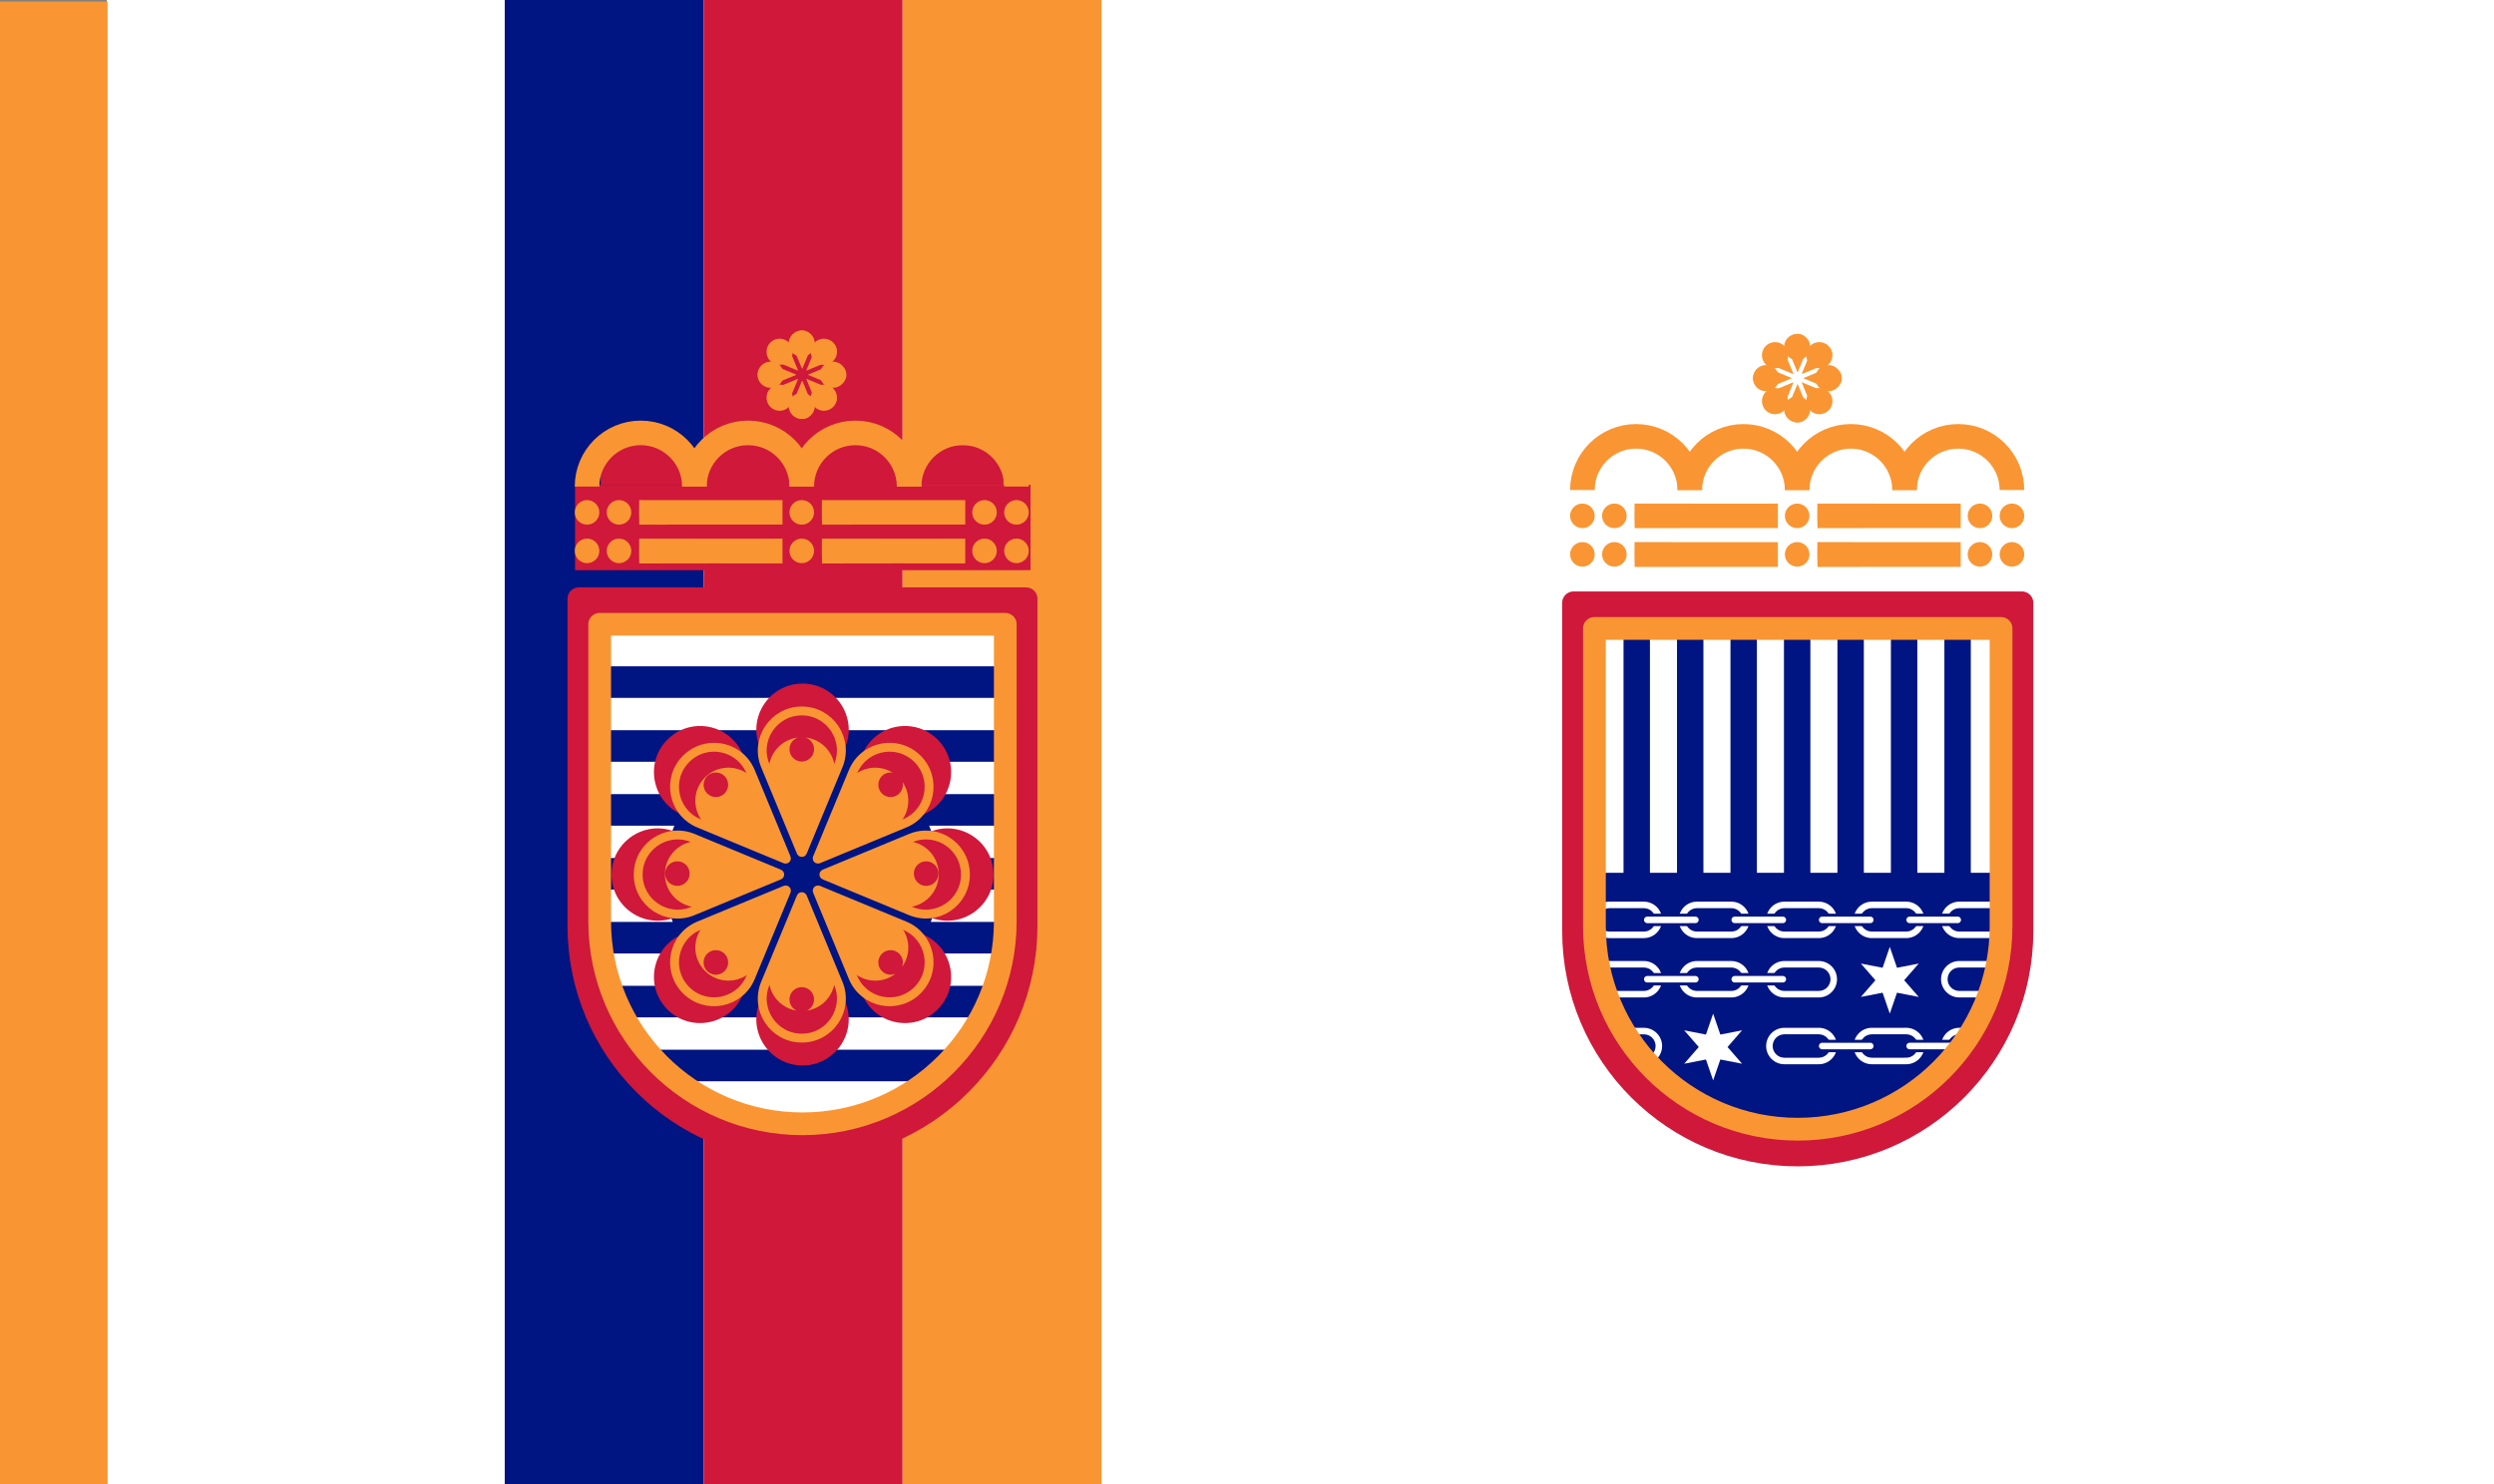 <?xml version="1.0" encoding="UTF-8"?>
<!-- Generated by Pixelmator Pro 3.6 -->
<svg width="1680" height="1000" viewBox="0 0 1680 1000" xmlns="http://www.w3.org/2000/svg" xmlns:xlink="http://www.w3.org/1999/xlink">
    <rect x="0" y="0" width="1680" height="1000" fill="#808080" stroke="none"/>
    <g id="Group-copy-2">
        <path id="Path-copy-4" fill="#ffffff" stroke="none" d="M 72 1000 L 1680 1000 L 1680 0 L 72 0 L 72 1000 Z"/>
        <path id="Path-copy-5" fill="none" stroke="none" d="M 742 1000 L 1680 1000 L 1680 0 L 742 0 L 742 1000 Z"/>
        <path id="Rectangle" fill="#001482" fill-rule="evenodd" stroke="none" visibility="hidden" d="M 72 1000 L 340 1000 L 340 0 L 72 0 Z"/>
        <path id="Rectangle-copy-2" fill="#cf183a" fill-rule="evenodd" stroke="none" visibility="hidden" d="M 340 1000 L 608 1000 L 608 0 L 340 0 Z"/>
        <g id="Group">
            <path id="Rectangle-copy-7" fill="#001482" fill-rule="evenodd" stroke="none" d="M 340 1000 L 474 1000 L 474 0 L 340 0 Z"/>
            <path id="Rectangle-copy-6" fill="#cf183a" fill-rule="evenodd" stroke="none" d="M 474 1000 L 608 1000 L 608 0 L 474 0 Z"/>
            <path id="Rectangle-copy-8" fill="#f99633" fill-rule="evenodd" stroke="none" d="M 608 1000 L 742 1000 L 742 0 L 608 0 Z"/>
        </g>
        <g id="g1">
            <path id="Path-copy-2" fill="#001482" stroke="none" visibility="hidden" d="M 71.829 500 L 875.829 500 L 875.829 0 L 71.829 0 L 71.829 500 Z"/>
            <path id="Path-copy" fill="#f99633" stroke="none" visibility="hidden" d="M 473.829 104.5 C 448.731 104.5 431.68 130 441.286 153.19 L 473.168 230.164 C 473.408 230.748 474.248 230.748 474.49 230.164 L 506.372 153.19 C 515.976 130 498.926 104.5 473.829 104.5 Z M 394.212 136.884 C 385.817 137.208 377.435 140.543 370.777 147.201 C 353.033 164.946 358.999 195.03 382.188 204.636 L 459.162 236.519 C 459.753 236.758 460.313 236.168 460.073 235.584 L 428.214 158.61 C 422.208 144.119 408.202 136.344 394.212 136.884 Z M 553.444 136.884 C 539.452 136.344 525.448 144.119 519.442 158.61 L 487.561 235.584 C 487.321 236.175 487.911 236.736 488.495 236.495 L 565.469 204.636 C 588.657 195.03 594.639 164.93 576.879 147.178 C 570.224 140.524 561.841 137.208 553.444 136.884 Z M 363.673 214.998 C 344.921 214.782 328.079 229.859 328.079 250.25 C 328.079 275.348 353.579 292.399 376.767 282.793 L 453.742 250.911 C 454.326 250.67 454.326 249.831 453.742 249.59 L 376.767 217.708 C 372.419 215.905 368 215.047 363.673 214.998 Z M 583.983 214.998 C 579.657 215.047 575.237 215.905 570.889 217.708 L 493.915 249.59 C 493.332 249.831 493.332 250.67 493.915 250.911 L 570.889 282.793 C 594.077 292.399 619.578 275.348 619.578 250.25 C 619.578 229.859 602.736 214.782 583.983 214.998 Z M 488.495 263.984 C 487.905 263.742 487.343 264.333 487.584 264.917 L 519.442 341.89 C 529.048 365.08 559.15 371.06 576.901 353.302 C 594.645 335.556 588.657 305.47 565.469 295.866 L 488.495 263.984 Z M 459.162 264.006 L 382.188 295.866 C 358.999 305.47 353.026 335.549 370.777 353.302 C 388.523 371.046 418.609 365.08 428.214 341.89 L 460.095 264.917 C 460.337 264.326 459.746 263.766 459.162 264.006 Z M 473.829 269.904 C 473.56 269.904 473.288 270.046 473.168 270.337 L 441.286 347.31 C 431.68 370.5 448.731 396 473.829 396 C 498.926 396 515.976 370.5 506.372 347.31 L 474.49 270.337 C 474.37 270.046 474.098 269.904 473.829 269.904 Z"/>
        </g>
        <g id="g2">
            <g id="Group-copy">
                <path id="path1" fill="#cf183a" stroke="#cf183a" stroke-width="15.342" stroke-linecap="round" stroke-linejoin="round" d="M 1362 406.198 L 1059.974 406.198 L 1059.974 626.622 C 1059.98 626.819 1059.974 627.023 1059.974 627.221 C 1059.974 710.623 1127.586 778.234 1210.987 778.234 C 1294.389 778.234 1362 710.623 1362 627.221 C 1362 627.017 1361.994 626.819 1361.994 626.622 L 1361.994 406.198 L 1362 406.198 Z"/>
                <path id="path2" fill="#001482" stroke="none" d="M 1347.948 423.458 L 1074.027 423.458 L 1074.027 623.37 C 1074.032 623.549 1074.027 623.734 1074.027 623.914 C 1074.027 699.555 1135.346 760.875 1210.987 760.875 C 1286.628 760.875 1347.948 699.555 1347.948 623.914 C 1347.948 623.729 1347.943 623.549 1347.943 623.37 L 1347.943 423.458 L 1347.948 423.458 Z"/>
                <mask id="mask1" maskUnits="userSpaceOnUse" maskContentUnits="userSpaceOnUse" mask-type="alpha">
                    <path id="path3" fill="#001482" stroke="none" d="M 1347.948 423.458 L 1074.027 423.458 L 1074.027 623.37 C 1074.032 623.549 1074.027 623.734 1074.027 623.914 C 1074.027 699.555 1135.346 760.875 1210.987 760.875 C 1286.628 760.875 1347.948 699.555 1347.948 623.914 C 1347.948 623.729 1347.943 623.549 1347.943 623.37 L 1347.943 423.458 L 1347.948 423.458 Z"/>
                </mask>
                <g id="g3" mask="url(#mask1)">
                    <g id="Group-copy-3">
                        <path id="Rectangle-copy" fill="#ffffff" fill-rule="evenodd" stroke="none" d="M 1093.631 588.101 L 1093.631 423.101 L 1075.4 423.101 L 1075.4 588.101 Z"/>
                        <path id="Rectangle-copy-4" fill="#ffffff" fill-rule="evenodd" stroke="none" d="M 1129.654 588.101 L 1129.654 423.101 L 1111.423 423.101 L 1111.423 588.101 Z"/>
                        <path id="path4" fill="#ffffff" fill-rule="evenodd" stroke="none" d="M 1165.678 588.101 L 1165.678 423.101 L 1147.447 423.101 L 1147.447 588.101 Z"/>
                        <path id="path5" fill="#ffffff" fill-rule="evenodd" stroke="none" d="M 1201.702 588.101 L 1201.702 423.101 L 1183.47 423.101 L 1183.47 588.101 Z"/>
                        <path id="Rectangle-copy-10" fill="#ffffff" fill-rule="evenodd" stroke="none" d="M 1237.725 588.101 L 1237.725 423.101 L 1219.494 423.101 L 1219.494 588.101 Z"/>
                        <path id="Rectangle-copy-12" fill="#ffffff" fill-rule="evenodd" stroke="none" d="M 1273.748 588.101 L 1273.748 423.101 L 1255.517 423.101 L 1255.517 588.101 Z"/>
                        <path id="Rectangle-copy-13" fill="#ffffff" fill-rule="evenodd" stroke="none" d="M 1309.772 588.101 L 1309.772 423.101 L 1291.541 423.101 L 1291.541 588.101 Z"/>
                        <path id="Rectangle-copy-16" fill="#ffffff" fill-rule="evenodd" stroke="none" d="M 1345.795 588.101 L 1345.795 423.101 L 1327.564 423.101 L 1327.564 588.101 Z"/>
                    </g>
                    <path id="path6" fill="#001482" fill-rule="evenodd" stroke="none" d="M 1074 759 L 1345 759 L 1345 594 L 1074 594 Z"/>
                    <g id="g7966-copy">
                        <path id="path3980" fill="#ffffff" stroke="#001482" stroke-width="2" d="M 1070.886 619.83 C 1070.886 627.164 1076.832 633.109 1084.166 633.108 L 1107.343 633.107 C 1114.677 633.107 1120.622 627.161 1120.621 619.828 C 1120.621 612.494 1114.676 606.549 1107.342 606.549 L 1084.164 606.551 C 1076.83 606.551 1070.886 612.496 1070.886 619.83 L 1070.886 619.83 Z M 1077.284 619.83 C 1077.284 616.028 1080.363 612.934 1084.165 612.933 L 1107.342 612.932 C 1111.144 612.932 1114.238 616.026 1114.239 619.828 C 1114.239 623.63 1111.145 626.709 1107.343 626.709 L 1084.165 626.71 C 1080.363 626.711 1077.284 623.632 1077.284 619.83 Z"/>
                        <path id="path3986" fill="#ffffff" stroke="#001482" stroke-width="2" d="M 1129.796 619.827 C 1129.796 627.161 1135.742 633.106 1143.075 633.106 L 1166.253 633.104 C 1173.587 633.104 1179.532 627.159 1179.531 619.825 C 1179.531 612.491 1173.586 606.546 1166.252 606.547 L 1143.074 606.548 C 1135.74 606.548 1129.796 612.494 1129.796 619.827 Z M 1136.194 619.827 C 1136.194 616.025 1139.273 612.931 1143.074 612.931 L 1166.252 612.93 C 1170.054 612.929 1173.148 616.023 1173.149 619.825 C 1173.149 623.627 1170.055 626.706 1166.253 626.706 L 1143.075 626.708 C 1139.273 626.708 1136.194 623.629 1136.194 619.827 L 1136.194 619.827 Z"/>
                        <path id="path3988" fill="#ffffff" stroke="#001482" stroke-width="2" d="M 1106.437 619.828 C 1106.437 621.596 1107.869 623.027 1109.636 623.027 L 1141.943 623.026 C 1141.973 623.026 1142.004 623.026 1142.034 623.026 C 1143.801 623.026 1145.233 621.594 1145.233 619.827 C 1145.233 618.059 1143.801 616.628 1142.033 616.628 L 1109.636 616.629 C 1107.869 616.629 1106.437 618.061 1106.437 619.828 Z"/>
                        <path id="path6347" fill="#ffffff" stroke="#001482" stroke-width="2" d="M 1188.706 619.824 C 1188.706 627.158 1194.652 633.103 1201.985 633.103 L 1225.163 633.102 C 1232.497 633.101 1238.442 627.156 1238.441 619.822 C 1238.441 612.488 1232.496 606.543 1225.162 606.544 L 1201.984 606.545 C 1194.651 606.545 1188.706 612.491 1188.706 619.824 Z M 1195.104 619.824 C 1195.104 616.022 1198.183 612.928 1201.984 612.928 L 1225.162 612.927 C 1228.964 612.927 1232.058 616.021 1232.058 619.822 C 1232.059 623.624 1228.965 626.703 1225.163 626.704 L 1201.985 626.705 C 1198.183 626.705 1195.104 623.626 1195.104 619.824 L 1195.104 619.824 Z"/>
                        <path id="path4015" fill="#ffffff" stroke="#001482" stroke-width="2" d="M 1165.347 619.826 C 1165.347 621.593 1166.779 623.025 1168.546 623.024 L 1200.853 623.023 C 1200.883 623.023 1200.914 623.023 1200.944 623.023 C 1202.711 623.023 1204.143 621.591 1204.143 619.824 C 1204.143 618.057 1202.711 616.625 1200.943 616.625 L 1168.546 616.626 C 1166.779 616.626 1165.347 618.058 1165.347 619.826 Z"/>
                        <path id="path6355" fill="#ffffff" stroke="#001482" stroke-width="2" d="M 1247.616 619.822 C 1247.616 627.155 1253.562 633.1 1260.896 633.1 L 1284.073 633.099 C 1291.407 633.098 1297.352 627.153 1297.351 619.819 C 1297.351 612.485 1291.406 606.541 1284.072 606.541 L 1260.894 606.542 C 1253.56 606.542 1247.616 612.488 1247.616 619.822 Z M 1254.014 619.821 C 1254.014 616.019 1257.093 612.925 1260.895 612.925 L 1284.072 612.924 C 1287.874 612.924 1290.968 616.018 1290.969 619.82 C 1290.969 623.621 1287.875 626.701 1284.073 626.701 L 1260.895 626.702 C 1257.093 626.702 1254.014 623.623 1254.014 619.821 L 1254.014 619.821 Z"/>
                        <path id="path6351" fill="#ffffff" stroke="#001482" stroke-width="2" d="M 1224.257 619.823 C 1224.257 621.59 1225.689 623.022 1227.456 623.022 L 1259.763 623.02 C 1259.793 623.02 1259.824 623.02 1259.854 623.02 C 1261.621 623.02 1263.053 621.588 1263.053 619.821 C 1263.052 618.054 1261.621 616.622 1259.854 616.622 L 1227.456 616.624 C 1225.689 616.624 1224.257 618.056 1224.257 619.823 Z"/>
                        <path id="path6363" fill="#ffffff" stroke="#001482" stroke-width="2" d="M 1306.526 619.819 C 1306.526 627.152 1312.472 633.097 1319.805 633.097 L 1342.983 633.096 C 1350.317 633.096 1356.262 627.15 1356.261 619.816 C 1356.261 612.483 1350.316 606.538 1342.982 606.538 L 1319.804 606.539 C 1312.47 606.54 1306.526 612.485 1306.526 619.819 Z M 1312.924 619.818 C 1312.924 616.017 1316.003 612.922 1319.804 612.922 L 1342.982 612.921 C 1346.784 612.921 1349.878 616.015 1349.878 619.817 C 1349.879 623.618 1346.785 626.698 1342.983 626.698 L 1319.805 626.699 C 1316.003 626.699 1312.924 623.62 1312.924 619.818 L 1312.924 619.818 Z"/>
                        <path id="path6359" fill="#ffffff" stroke="#001482" stroke-width="2" d="M 1283.167 619.82 C 1283.167 621.587 1284.599 623.019 1286.366 623.019 L 1318.673 623.017 C 1318.703 623.017 1318.734 623.017 1318.764 623.017 C 1320.531 623.017 1321.963 621.585 1321.963 619.818 C 1321.963 618.051 1320.531 616.619 1318.763 616.619 L 1286.366 616.621 C 1284.599 616.621 1283.167 618.053 1283.167 619.82 Z"/>
                    </g>
                    <g id="g7966-copy-2">
                        <path id="path7" fill="#ffffff" stroke="#001482" stroke-width="2" d="M 1070.886 659.83 C 1070.886 667.164 1076.832 673.109 1084.166 673.108 L 1107.343 673.107 C 1114.677 673.107 1120.622 667.161 1120.621 659.828 C 1120.621 652.494 1114.676 646.549 1107.342 646.549 L 1084.164 646.551 C 1076.83 646.551 1070.886 652.496 1070.886 659.83 L 1070.886 659.83 Z M 1077.284 659.83 C 1077.284 656.028 1080.363 652.934 1084.165 652.933 L 1107.342 652.932 C 1111.144 652.932 1114.238 656.026 1114.239 659.828 C 1114.239 663.63 1111.145 666.709 1107.343 666.709 L 1084.165 666.71 C 1080.363 666.711 1077.284 663.632 1077.284 659.83 Z"/>
                        <path id="path8" fill="#ffffff" stroke="#001482" stroke-width="2" d="M 1129.796 659.827 C 1129.796 667.161 1135.742 673.106 1143.075 673.106 L 1166.253 673.104 C 1173.587 673.104 1179.532 667.159 1179.531 659.825 C 1179.531 652.491 1173.586 646.546 1166.252 646.547 L 1143.074 646.548 C 1135.74 646.548 1129.796 652.494 1129.796 659.827 Z M 1136.194 659.827 C 1136.194 656.025 1139.273 652.931 1143.074 652.931 L 1166.252 652.93 C 1170.054 652.929 1173.148 656.023 1173.149 659.825 C 1173.149 663.627 1170.055 666.706 1166.253 666.706 L 1143.075 666.708 C 1139.273 666.708 1136.194 663.629 1136.194 659.827 L 1136.194 659.827 Z"/>
                        <path id="path9" fill="#ffffff" stroke="#001482" stroke-width="2" d="M 1106.437 659.828 C 1106.437 661.596 1107.869 663.027 1109.636 663.027 L 1141.943 663.026 C 1141.973 663.026 1142.004 663.026 1142.034 663.026 C 1143.801 663.026 1145.233 661.594 1145.233 659.827 C 1145.233 658.059 1143.801 656.628 1142.033 656.628 L 1109.636 656.629 C 1107.869 656.629 1106.437 658.061 1106.437 659.828 Z"/>
                        <path id="path10" fill="#ffffff" stroke="#001482" stroke-width="2" d="M 1188.706 659.824 C 1188.706 667.158 1194.652 673.103 1201.985 673.103 L 1225.163 673.102 C 1232.497 673.101 1238.442 667.156 1238.441 659.822 C 1238.441 652.488 1232.496 646.543 1225.162 646.544 L 1201.984 646.545 C 1194.651 646.545 1188.706 652.491 1188.706 659.824 Z M 1195.104 659.824 C 1195.104 656.022 1198.183 652.928 1201.984 652.928 L 1225.162 652.927 C 1228.964 652.927 1232.058 656.021 1232.058 659.822 C 1232.059 663.624 1228.965 666.703 1225.163 666.704 L 1201.985 666.705 C 1198.183 666.705 1195.104 663.626 1195.104 659.824 L 1195.104 659.824 Z"/>
                        <path id="path11" fill="#ffffff" stroke="#001482" stroke-width="2" d="M 1165.347 659.826 C 1165.347 661.593 1166.779 663.025 1168.546 663.024 L 1200.853 663.023 C 1200.883 663.023 1200.914 663.023 1200.944 663.023 C 1202.711 663.023 1204.143 661.591 1204.143 659.824 C 1204.143 658.057 1202.711 656.625 1200.943 656.625 L 1168.546 656.626 C 1166.779 656.626 1165.347 658.058 1165.347 659.826 Z"/>
                        <path id="path12" fill="#ffffff" stroke="#001482" stroke-width="2" d="M 1306.526 659.819 C 1306.526 667.152 1312.472 673.097 1319.805 673.097 L 1342.983 673.096 C 1350.317 673.096 1356.262 667.15 1356.261 659.816 C 1356.261 652.483 1350.316 646.538 1342.982 646.538 L 1319.804 646.539 C 1312.47 646.54 1306.526 652.485 1306.526 659.819 Z M 1312.924 659.818 C 1312.924 656.017 1316.003 652.922 1319.804 652.922 L 1342.982 652.921 C 1346.784 652.921 1349.878 656.015 1349.878 659.817 C 1349.879 663.618 1346.785 666.698 1342.983 666.698 L 1319.805 666.699 C 1316.003 666.699 1312.924 663.62 1312.924 659.818 L 1312.924 659.818 Z"/>
                    </g>
                    <g id="g7966-copy-3">
                        <path id="path13" fill="#ffffff" stroke="#001482" stroke-width="2" d="M 1070.886 704.83 C 1070.886 712.164 1076.832 718.109 1084.166 718.108 L 1107.343 718.107 C 1114.677 718.107 1120.622 712.161 1120.621 704.828 C 1120.621 697.494 1114.676 691.549 1107.342 691.549 L 1084.164 691.551 C 1076.83 691.551 1070.886 697.496 1070.886 704.83 L 1070.886 704.83 Z M 1077.284 704.83 C 1077.284 701.028 1080.363 697.934 1084.165 697.933 L 1107.342 697.932 C 1111.144 697.932 1114.238 701.026 1114.239 704.828 C 1114.239 708.63 1111.145 711.709 1107.343 711.709 L 1084.165 711.71 C 1080.363 711.711 1077.284 708.632 1077.284 704.83 Z"/>
                        <path id="path14" fill="#ffffff" stroke="#001482" stroke-width="2" d="M 1188.706 704.824 C 1188.706 712.158 1194.652 718.103 1201.985 718.103 L 1225.163 718.102 C 1232.497 718.101 1238.442 712.156 1238.441 704.822 C 1238.441 697.488 1232.496 691.543 1225.162 691.544 L 1201.984 691.545 C 1194.651 691.545 1188.706 697.491 1188.706 704.824 Z M 1195.104 704.824 C 1195.104 701.022 1198.183 697.928 1201.984 697.928 L 1225.162 697.927 C 1228.964 697.927 1232.058 701.021 1232.058 704.822 C 1232.059 708.624 1228.965 711.703 1225.163 711.704 L 1201.985 711.705 C 1198.183 711.705 1195.104 708.626 1195.104 704.824 L 1195.104 704.824 Z"/>
                        <path id="path15" fill="#ffffff" stroke="#001482" stroke-width="2" d="M 1247.616 704.822 C 1247.616 712.155 1253.562 718.1 1260.896 718.1 L 1284.073 718.099 C 1291.407 718.098 1297.352 712.153 1297.351 704.819 C 1297.351 697.485 1291.406 691.541 1284.072 691.541 L 1260.894 691.542 C 1253.56 691.542 1247.616 697.488 1247.616 704.822 Z M 1254.014 704.821 C 1254.014 701.019 1257.093 697.925 1260.895 697.925 L 1284.072 697.924 C 1287.874 697.924 1290.968 701.018 1290.969 704.82 C 1290.969 708.621 1287.875 711.701 1284.073 711.701 L 1260.895 711.702 C 1257.093 711.702 1254.014 708.623 1254.014 704.821 L 1254.014 704.821 Z"/>
                        <path id="path16" fill="#ffffff" stroke="#001482" stroke-width="2" d="M 1224.257 704.823 C 1224.257 706.59 1225.689 708.022 1227.456 708.022 L 1259.763 708.02 C 1259.793 708.02 1259.824 708.02 1259.854 708.02 C 1261.621 708.02 1263.053 706.588 1263.053 704.821 C 1263.052 703.054 1261.621 701.622 1259.854 701.622 L 1227.456 701.624 C 1225.689 701.624 1224.257 703.056 1224.257 704.823 Z"/>
                        <path id="path17" fill="#ffffff" stroke="#001482" stroke-width="2" d="M 1306.526 704.819 C 1306.526 712.152 1312.472 718.097 1319.805 718.097 L 1342.983 718.096 C 1350.317 718.096 1356.262 712.15 1356.261 704.816 C 1356.261 697.483 1350.316 691.538 1342.982 691.538 L 1319.804 691.539 C 1312.47 691.54 1306.526 697.485 1306.526 704.819 Z M 1312.924 704.818 C 1312.924 701.017 1316.003 697.922 1319.804 697.922 L 1342.982 697.921 C 1346.784 697.921 1349.878 701.015 1349.878 704.817 C 1349.879 708.618 1346.785 711.698 1342.983 711.698 L 1319.805 711.699 C 1316.003 711.699 1312.924 708.62 1312.924 704.818 L 1312.924 704.818 Z"/>
                        <path id="path18" fill="#ffffff" stroke="#001482" stroke-width="2" d="M 1283.167 704.82 C 1283.167 706.587 1284.599 708.019 1286.366 708.019 L 1318.673 708.017 C 1318.703 708.017 1318.734 708.017 1318.764 708.017 C 1320.531 708.017 1321.963 706.585 1321.963 704.818 C 1321.963 703.051 1320.531 701.619 1318.763 701.619 L 1286.366 701.621 C 1284.599 701.621 1283.167 703.053 1283.167 704.82 Z"/>
                    </g>
                </g>
                <path id="path1257-copy-2" fill="#ffffff" stroke="none" d="M 1273 638 L 1277.85 652.1 L 1292.486 649.25 L 1282.699 660.5 L 1292.486 671.75 L 1277.85 668.9 L 1273 683 L 1268.15 668.9 L 1253.514 671.75 L 1263.301 660.5 L 1253.514 649.25 L 1268.15 652.1 Z"/>
                <path id="path1257-copy-3" fill="#ffffff" stroke="none" d="M 1154 683 L 1158.85 697.1 L 1173.486 694.25 L 1163.699 705.5 L 1173.486 716.75 L 1158.85 713.9 L 1154 728 L 1149.15 713.9 L 1134.514 716.75 L 1144.301 705.5 L 1134.514 694.25 L 1149.15 697.1 Z"/>
                <path id="Path-copy-6" fill="none" stroke="#f99633" stroke-width="15.342" stroke-linecap="round" stroke-linejoin="round" d="M 1347.948 423.458 L 1074.027 423.458 L 1074.027 623.37 C 1074.032 623.549 1074.027 623.734 1074.027 623.914 C 1074.027 699.555 1135.346 760.875 1210.987 760.875 C 1286.628 760.875 1347.948 699.555 1347.948 623.914 C 1347.948 623.729 1347.943 623.549 1347.943 623.37 L 1347.943 423.458 L 1347.948 423.458 Z"/>
            </g>
            <g id="g4">
                <path id="svg6-copy-6" fill="#f3852b" stroke="none" visibility="hidden" d="M 1101.279 397.783 C 1100.813 392.467 1101.029 387.136 1101.162 381.819 C 1174.358 381.91 1247.554 381.84 1320.75 381.854 C 1320.766 387.15 1320.766 392.439 1320.75 397.728 C 1247.587 397.763 1174.425 397.658 1101.279 397.783 Z"/>
                <path id="svg6-copy-2" fill="#f99633" stroke="none" d="M 1101.12 382.029 C 1100.915 376.442 1101.01 370.841 1101.068 365.254 C 1133.252 365.349 1165.436 365.276 1197.62 365.29 C 1197.628 370.855 1197.628 376.413 1197.62 381.97 C 1165.451 382.007 1133.282 381.897 1101.12 382.029 Z"/>
                <path id="svg6-copy-4" fill="#f99633" stroke="none" d="M 1224.256 382.029 C 1224.051 376.442 1224.146 370.841 1224.204 365.254 C 1256.388 365.349 1288.572 365.276 1320.756 365.29 C 1320.764 370.855 1320.764 376.413 1320.756 381.97 C 1288.587 382.007 1256.418 381.897 1224.256 382.029 Z"/>
                <path id="svg6-copy-3" fill="#f99633" stroke="none" d="M 1101.12 355.867 C 1100.915 350.35 1101.01 344.818 1101.068 339.301 C 1133.252 339.395 1165.436 339.323 1197.62 339.337 C 1197.628 344.833 1197.628 350.321 1197.62 355.809 C 1165.451 355.845 1133.282 355.737 1101.12 355.867 Z"/>
                <path id="svg6-copy-5" fill="#f99633" stroke="none" d="M 1224.256 355.867 C 1224.051 350.35 1224.146 344.818 1224.204 339.301 C 1256.388 339.395 1288.572 339.323 1320.756 339.337 C 1320.764 344.833 1320.764 350.321 1320.756 355.809 C 1288.587 355.845 1256.418 355.737 1224.256 355.867 Z"/>
                <g id="g5">
                    <path id="Shape-copy-12" fill="#f99633" fill-rule="evenodd" stroke="none" d="M 1074.214 347.584 C 1074.214 343.01 1070.505 339.301 1065.931 339.301 C 1061.357 339.301 1057.648 343.01 1057.648 347.584 C 1057.648 352.158 1061.357 355.867 1065.931 355.867 C 1070.505 355.867 1074.214 352.158 1074.214 347.584 Z"/>
                    <path id="Shape-copy-15" fill="#f99633" fill-rule="evenodd" stroke="none" d="M 1095.749 347.584 C 1095.749 343.01 1092.04 339.301 1087.466 339.301 C 1082.892 339.301 1079.183 343.01 1079.183 347.584 C 1079.183 352.158 1082.892 355.867 1087.466 355.867 C 1092.04 355.867 1095.749 352.158 1095.749 347.584 Z"/>
                    <path id="Shape-copy-17" fill="#f99633" fill-rule="evenodd" stroke="none" d="M 1074.214 373.536 C 1074.214 368.962 1070.505 365.254 1065.931 365.254 C 1061.357 365.254 1057.648 368.962 1057.648 373.536 C 1057.648 378.111 1061.357 381.819 1065.931 381.819 C 1070.505 381.819 1074.214 378.111 1074.214 373.536 Z"/>
                    <path id="Shape-copy-16" fill="#f99633" fill-rule="evenodd" stroke="none" d="M 1095.749 373.536 C 1095.749 368.962 1092.04 365.254 1087.466 365.254 C 1082.892 365.254 1079.183 368.962 1079.183 373.536 C 1079.183 378.111 1082.892 381.819 1087.466 381.819 C 1092.04 381.819 1095.749 378.111 1095.749 373.536 Z"/>
                    <path id="Shape-copy-19" fill="#f99633" fill-rule="evenodd" stroke="none" d="M 1342.021 373.536 C 1342.021 368.962 1338.313 365.254 1333.738 365.254 C 1329.164 365.254 1325.455 368.962 1325.455 373.536 C 1325.455 378.111 1329.164 381.819 1333.738 381.819 C 1338.313 381.819 1342.021 378.111 1342.021 373.536 Z"/>
                    <path id="Shape-copy-18" fill="#f99633" fill-rule="evenodd" stroke="none" d="M 1363.556 373.536 C 1363.556 368.962 1359.848 365.254 1355.273 365.254 C 1350.699 365.254 1346.99 368.962 1346.99 373.536 C 1346.99 378.111 1350.699 381.819 1355.273 381.819 C 1359.848 381.819 1363.556 378.111 1363.556 373.536 Z"/>
                    <path id="Shape-copy-13" fill="#f99633" fill-rule="evenodd" stroke="none" d="M 1363.556 347.584 C 1363.556 343.01 1359.848 339.301 1355.273 339.301 C 1350.699 339.301 1346.99 343.01 1346.99 347.584 C 1346.99 352.158 1350.699 355.867 1355.273 355.867 C 1359.848 355.867 1363.556 352.158 1363.556 347.584 Z"/>
                    <path id="Shape-copy-14" fill="#f99633" fill-rule="evenodd" stroke="none" d="M 1342.021 347.584 C 1342.021 343.01 1338.313 339.301 1333.738 339.301 C 1329.164 339.301 1325.455 343.01 1325.455 347.584 C 1325.455 352.158 1329.164 355.867 1333.738 355.867 C 1338.313 355.867 1342.021 352.158 1342.021 347.584 Z"/>
                    <path id="Shape-copy-20" fill="#f99633" fill-rule="evenodd" stroke="none" d="M 1218.885 347.584 C 1218.885 343.01 1215.177 339.301 1210.602 339.301 C 1206.028 339.301 1202.319 343.01 1202.319 347.584 C 1202.319 352.158 1206.028 355.867 1210.602 355.867 C 1215.177 355.867 1218.885 352.158 1218.885 347.584 Z"/>
                    <path id="Shape-copy-21" fill="#f99633" fill-rule="evenodd" stroke="none" d="M 1218.885 373.536 C 1218.885 368.962 1215.177 365.254 1210.602 365.254 C 1206.028 365.254 1202.319 368.962 1202.319 373.536 C 1202.319 378.111 1206.028 381.819 1210.602 381.819 C 1215.177 381.819 1218.885 378.111 1218.885 373.536 Z"/>
                </g>
                <g id="g6">
                    <path id="path19" fill="#f99633" stroke="none" d="M 1210.878 225 C 1205.744 225 1202.255 230.217 1204.221 234.961 L 1210.743 250.708 C 1210.792 250.828 1210.964 250.828 1211.013 250.708 L 1217.536 234.961 C 1219.501 230.217 1216.013 225 1210.878 225 Z M 1194.59 231.625 C 1192.873 231.691 1191.158 232.374 1189.796 233.736 C 1186.166 237.366 1187.386 243.521 1192.13 245.486 L 1207.878 252.009 C 1207.999 252.058 1208.113 251.937 1208.064 251.817 L 1201.546 236.07 C 1200.318 233.105 1197.452 231.515 1194.59 231.625 Z M 1227.166 231.625 C 1224.303 231.515 1221.438 233.105 1220.21 236.07 L 1213.687 251.817 C 1213.638 251.938 1213.759 252.053 1213.879 252.004 L 1229.626 245.486 C 1234.37 243.521 1235.594 237.363 1231.96 233.731 C 1230.599 232.37 1228.884 231.691 1227.166 231.625 Z M 1188.342 247.606 C 1184.506 247.562 1181.061 250.646 1181.061 254.818 C 1181.061 259.952 1186.277 263.441 1191.021 261.475 L 1206.769 254.953 C 1206.888 254.904 1206.888 254.732 1206.769 254.683 L 1191.021 248.16 C 1190.132 247.791 1189.228 247.616 1188.342 247.606 Z M 1233.414 247.606 C 1232.529 247.616 1231.624 247.791 1230.735 248.16 L 1214.988 254.683 C 1214.868 254.732 1214.868 254.904 1214.988 254.953 L 1230.735 261.475 C 1235.479 263.441 1240.696 259.952 1240.696 254.818 C 1240.696 250.646 1237.25 247.562 1233.414 247.606 Z M 1213.879 257.627 C 1213.758 257.578 1213.643 257.699 1213.692 257.818 L 1220.21 273.566 C 1222.175 278.31 1228.333 279.533 1231.965 275.9 C 1235.595 272.27 1234.37 266.115 1229.626 264.15 L 1213.879 257.627 Z M 1207.878 257.632 L 1192.13 264.15 C 1187.386 266.115 1186.164 272.268 1189.796 275.9 C 1193.426 279.53 1199.581 278.31 1201.546 273.566 L 1208.069 257.818 C 1208.118 257.697 1207.997 257.583 1207.878 257.632 Z M 1210.878 258.839 C 1210.823 258.839 1210.767 258.868 1210.743 258.927 L 1204.221 274.674 C 1202.255 279.419 1205.744 284.635 1210.878 284.635 C 1216.013 284.635 1219.501 279.419 1217.536 274.674 L 1211.013 258.927 C 1210.989 258.868 1210.933 258.839 1210.878 258.839 Z"/>
                    <g id="g7">
                        <path id="Shape" fill="#f99633" fill-rule="evenodd" stroke="none" d="M 1240.42 254.818 C 1240.42 249.938 1236.464 245.983 1231.585 245.983 C 1226.706 245.983 1222.75 249.938 1222.75 254.818 C 1222.75 259.697 1226.706 263.653 1231.585 263.653 C 1236.464 263.653 1240.42 259.697 1240.42 254.818 Z"/>
                        <path id="Shape-copy" fill="#f99633" fill-rule="evenodd" stroke="none" d="M 1234.346 270.279 C 1234.346 265.399 1230.39 261.444 1225.511 261.444 C 1220.632 261.444 1216.676 265.399 1216.676 270.279 C 1216.676 275.158 1220.632 279.114 1225.511 279.114 C 1230.39 279.114 1234.346 275.158 1234.346 270.279 Z"/>
                        <path id="Shape-copy-2" fill="#f99633" fill-rule="evenodd" stroke="none" d="M 1219.437 275.801 C 1219.437 270.921 1215.481 266.966 1210.602 266.966 C 1205.723 266.966 1201.767 270.921 1201.767 275.801 C 1201.767 280.68 1205.723 284.635 1210.602 284.635 C 1215.481 284.635 1219.437 280.68 1219.437 275.801 Z"/>
                        <path id="Shape-copy-3" fill="#f99633" fill-rule="evenodd" stroke="none" d="M 1198.454 254.818 C 1198.454 249.938 1194.499 245.983 1189.619 245.983 C 1184.74 245.983 1180.784 249.938 1180.784 254.818 C 1180.784 259.697 1184.74 263.653 1189.619 263.653 C 1194.499 263.653 1198.454 259.697 1198.454 254.818 Z"/>
                        <path id="Shape-copy-4" fill="#f99633" fill-rule="evenodd" stroke="none" d="M 1204.528 270.279 C 1204.528 265.399 1200.573 261.444 1195.693 261.444 C 1190.814 261.444 1186.858 265.399 1186.858 270.279 C 1186.858 275.158 1190.814 279.114 1195.693 279.114 C 1200.573 279.114 1204.528 275.158 1204.528 270.279 Z"/>
                        <path id="Shape-copy-7" fill="#f99633" fill-rule="evenodd" stroke="none" d="M 1234.346 239.357 C 1234.346 244.236 1230.39 248.192 1225.511 248.192 C 1220.632 248.192 1216.676 244.236 1216.676 239.357 C 1216.676 234.477 1220.632 230.522 1225.511 230.522 C 1230.39 230.522 1234.346 234.477 1234.346 239.357 Z"/>
                        <path id="Shape-copy-6" fill="#f99633" fill-rule="evenodd" stroke="none" d="M 1219.437 233.835 C 1219.437 238.714 1215.481 242.67 1210.602 242.67 C 1205.723 242.67 1201.767 238.714 1201.767 233.835 C 1201.767 228.956 1205.723 225 1210.602 225 C 1215.481 225 1219.437 228.956 1219.437 233.835 Z"/>
                        <path id="Shape-copy-5" fill="#f99633" fill-rule="evenodd" stroke="none" d="M 1204.528 239.357 C 1204.528 244.236 1200.573 248.192 1195.693 248.192 C 1190.814 248.192 1186.858 244.236 1186.858 239.357 C 1186.858 234.477 1190.814 230.522 1195.693 230.522 C 1200.573 230.522 1204.528 234.477 1204.528 239.357 Z"/>
                    </g>
                </g>
                <g id="g8">
                    <path id="Path" fill="none" stroke="#f99633" stroke-width="16.565" d="M 1138.267 330.19 C 1138.267 310.215 1122.074 294.022 1102.099 294.022 C 1082.124 294.022 1065.931 310.215 1065.931 330.19 M 1138.267 330.19"/>
                    <path id="path20" fill="none" stroke="#f99633" stroke-width="16.565" d="M 1210.602 330.19 C 1210.602 310.215 1194.409 294.022 1174.434 294.022 C 1154.459 294.022 1138.267 310.215 1138.267 330.19 M 1210.602 330.19"/>
                    <path id="path21" fill="none" stroke="#f99633" stroke-width="16.565" d="M 1282.938 330.19 C 1282.938 310.215 1266.745 294.022 1246.77 294.022 C 1226.795 294.022 1210.602 310.215 1210.602 330.19 M 1282.938 330.19"/>
                    <path id="Path-copy-3" fill="none" stroke="#f99633" stroke-width="16.565" d="M 1355.273 330.19 C 1355.273 310.215 1339.08 294.022 1319.105 294.022 C 1299.13 294.022 1282.938 310.215 1282.938 330.19 M 1355.273 330.19"/>
                </g>
            </g>
        </g>
        <g id="g9">
            <g id="g10">
                <path id="Rectangle-copy-9" fill="#cf183a" fill-rule="evenodd" stroke="none" d="M 387.373 384.189 L 694.166 384.189 L 694.166 326.665 L 387.373 326.665 Z"/>
                <path id="path22" fill="#cf183a" fill-rule="evenodd" stroke="none" d="M 404.631 326.665 L 675.95 326.665 L 675.95 299.821 L 617.171 299.821 L 609.798 304.615 L 605.221 299.821 L 547.015 299.821 L 536.224 299.821 L 477.473 299.821 L 471.741 304.615 L 464.949 299.821 L 404.631 299.821 Z"/>
            </g>
            <g id="g11">
                <path id="path23" fill="#cf183a" stroke="#cf183a" stroke-width="15.303" stroke-linecap="round" stroke-linejoin="round" d="M 691.199 403.437 L 389.929 403.437 L 389.929 623.309 C 389.935 623.506 389.929 623.709 389.929 623.907 C 389.929 707.1 457.371 774.542 540.564 774.542 C 623.757 774.542 691.199 707.1 691.199 623.907 C 691.199 623.704 691.193 623.506 691.193 623.309 L 691.193 403.437 L 691.199 403.437 Z"/>
                <path id="path24" fill="#001482" stroke="none" d="M 677.182 420.653 L 403.946 420.653 L 403.946 620.065 C 403.952 620.244 403.946 620.429 403.946 620.608 C 403.946 696.059 465.113 757.226 540.564 757.226 C 616.016 757.226 677.182 696.059 677.182 620.608 C 677.182 620.423 677.177 620.244 677.177 620.065 L 677.177 420.653 L 677.182 420.653 Z"/>
                <mask id="mask2" maskUnits="userSpaceOnUse" maskContentUnits="userSpaceOnUse" mask-type="alpha">
                    <path id="path25" fill="#001482" stroke="none" d="M 677.182 420.653 L 403.946 420.653 L 403.946 620.065 C 403.952 620.244 403.946 620.429 403.946 620.608 C 403.946 696.059 465.113 757.226 540.564 757.226 C 616.016 757.226 677.182 696.059 677.182 620.608 C 677.182 620.423 677.177 620.244 677.177 620.065 L 677.177 420.653 L 677.182 420.653 Z"/>
                </mask>
                <g id="g12" mask="url(#mask2)">
                    <g id="g13">
                        <path id="path26" fill="#ffffff" fill-rule="evenodd" stroke="none" d="M 396.937 448.97 L 684.217 448.97 L 684.217 427.179 L 396.937 427.179 Z"/>
                        <path id="path27" fill="#ffffff" fill-rule="evenodd" stroke="none" d="M 396.937 492.027 L 684.217 492.027 L 684.217 470.236 L 396.937 470.236 Z"/>
                        <path id="path28" fill="#ffffff" fill-rule="evenodd" stroke="none" d="M 396.937 535.084 L 684.217 535.084 L 684.217 513.293 L 396.937 513.293 Z"/>
                        <path id="path29" fill="#ffffff" fill-rule="evenodd" stroke="none" d="M 396.937 578.141 L 684.217 578.141 L 684.217 556.35 L 396.937 556.35 Z"/>
                        <path id="path30" fill="#ffffff" fill-rule="evenodd" stroke="none" d="M 396.937 621.198 L 684.217 621.198 L 684.217 599.407 L 396.937 599.407 Z"/>
                        <path id="path31" fill="#ffffff" fill-rule="evenodd" stroke="none" d="M 396.937 664.255 L 684.217 664.255 L 684.217 642.464 L 396.937 642.464 Z"/>
                        <path id="path32" fill="#ffffff" fill-rule="evenodd" stroke="none" d="M 396.937 707.311 L 684.217 707.311 L 684.217 685.521 L 396.937 685.521 Z"/>
                        <path id="path33" fill="#ffffff" fill-rule="evenodd" stroke="none" d="M 396.937 750.368 L 684.217 750.368 L 684.217 728.578 L 396.937 728.578 Z"/>
                    </g>
                </g>
                <path id="Oval" fill="#001482" fill-rule="evenodd" stroke="none" d="M 632.347 590.27 C 632.347 539.312 591.037 498.002 540.078 498.002 C 489.12 498.002 447.81 539.312 447.81 590.27 C 447.81 641.229 489.12 682.539 540.078 682.539 C 591.037 682.539 632.347 641.229 632.347 590.27 Z"/>
                <path id="path34" fill="#cf183a" stroke="none" d="M 540.597 460.615 C 518.443 460.615 503.391 483.125 511.871 503.595 L 540.014 571.542 C 540.225 572.057 540.967 572.057 541.18 571.542 L 569.323 503.595 C 577.801 483.125 562.751 460.615 540.597 460.615 Z M 470.317 489.201 C 462.906 489.487 455.507 492.431 449.63 498.308 C 433.967 513.972 439.233 540.529 459.703 549.008 L 527.65 577.151 C 528.172 577.363 528.666 576.842 528.454 576.326 L 500.331 508.38 C 495.03 495.588 482.667 488.724 470.317 489.201 Z M 610.875 489.201 C 598.524 488.724 586.162 495.588 580.861 508.38 L 552.718 576.326 C 552.507 576.848 553.028 577.343 553.543 577.13 L 621.49 549.008 C 641.959 540.529 647.239 513.958 631.562 498.288 C 625.688 492.414 618.288 489.487 610.875 489.201 Z M 443.359 558.154 C 426.807 557.964 411.94 571.273 411.94 589.273 C 411.94 611.427 434.449 626.479 454.918 617.999 L 522.866 589.856 C 523.381 589.643 523.381 588.903 522.866 588.69 L 454.918 560.547 C 451.08 558.955 447.179 558.198 443.359 558.154 Z M 637.833 558.154 C 634.015 558.198 630.113 558.955 626.274 560.547 L 558.328 588.69 C 557.812 588.903 557.812 589.643 558.328 589.856 L 626.274 617.999 C 646.743 626.479 669.254 611.427 669.254 589.273 C 669.254 571.273 654.387 557.964 637.833 558.154 Z M 553.543 601.396 C 553.022 601.183 552.526 601.704 552.739 602.219 L 580.861 670.166 C 589.341 690.636 615.912 695.915 631.582 680.239 C 647.245 664.574 641.959 638.016 621.49 629.539 L 553.543 601.396 Z M 527.65 601.415 L 459.703 629.539 C 439.233 638.016 433.961 664.568 449.63 680.239 C 465.295 695.903 491.853 690.636 500.331 670.166 L 528.474 602.219 C 528.687 601.698 528.166 601.204 527.65 601.415 Z M 540.597 606.621 C 540.36 606.621 540.119 606.747 540.014 607.004 L 511.871 674.95 C 503.391 695.421 518.443 717.93 540.597 717.93 C 562.751 717.93 577.801 695.421 569.323 674.95 L 541.18 607.004 C 541.074 606.747 540.834 606.621 540.597 606.621 Z"/>
                <path id="path35" fill="#f99633" fill-rule="evenodd" stroke="none" d="M 543.406 681.014 C 546.322 679.732 548.359 676.819 548.359 673.43 C 548.359 668.857 544.651 665.148 540.078 665.148 C 535.505 665.148 531.797 668.857 531.797 673.43 C 531.797 676.804 533.818 679.706 536.713 680.996 C 522.746 678.892 513.892 664.04 519.525 650.441 L 539.699 601.734 C 539.775 601.55 539.947 601.459 540.117 601.459 C 540.287 601.459 540.459 601.55 540.535 601.734 L 560.711 650.441 C 566.358 664.078 557.44 678.974 543.406 681.014 Z M 589.838 660.771 C 581.205 660.852 572.687 655.954 568.982 647.012 L 548.822 598.305 C 548.67 597.935 549.025 597.56 549.398 597.713 L 598.105 617.889 C 611.683 623.512 615.94 640.231 607.605 651.594 C 607.993 650.635 608.209 649.589 608.209 648.492 C 608.209 643.919 604.501 640.213 599.928 640.213 C 595.355 640.213 591.648 643.919 591.648 648.492 C 591.648 653.065 595.355 656.773 599.928 656.773 C 601.119 656.773 602.25 656.521 603.273 656.068 C 599.267 659.211 594.535 660.728 589.838 660.771 Z M 490.404 660.768 C 484.873 660.716 479.295 658.62 474.908 654.234 C 463.675 643 467.455 623.966 482.129 617.889 L 530.838 597.729 C 531.207 597.577 531.58 597.931 531.428 598.305 L 511.252 647.012 C 507.549 655.954 499.034 660.849 490.404 660.768 Z M 482.223 656.773 C 486.796 656.773 490.504 653.065 490.504 648.492 C 490.504 643.919 486.796 640.213 482.223 640.213 C 477.649 640.213 473.943 643.919 473.943 648.492 C 473.943 653.065 477.649 656.773 482.223 656.773 Z M 469.852 611.334 C 458.211 611.171 447.889 601.725 447.889 589.023 C 447.889 576.12 458.547 566.578 470.412 566.715 C 473.151 566.746 475.946 567.289 478.697 568.43 L 527.406 588.605 C 527.776 588.758 527.776 589.289 527.406 589.441 L 478.697 609.615 C 475.946 610.755 473.144 611.303 470.406 611.334 C 470.221 611.336 470.036 611.337 469.852 611.334 Z M 609.828 611.334 C 607.09 611.303 604.288 610.755 601.537 609.615 L 552.828 589.441 C 552.459 589.289 552.459 588.758 552.828 588.605 L 601.537 568.43 C 604.289 567.289 607.085 566.746 609.822 566.715 C 621.689 566.578 632.348 576.12 632.348 589.023 C 632.348 601.927 621.693 611.47 609.828 611.334 Z M 456.289 596.924 C 460.862 596.924 464.568 593.216 464.568 588.643 C 464.568 584.069 460.862 580.361 456.289 580.361 C 451.716 580.361 448.008 584.069 448.008 588.643 C 448.008 593.216 451.716 596.924 456.289 596.924 Z M 623.867 596.924 C 628.44 596.924 632.148 593.216 632.148 588.643 C 632.148 584.069 628.44 580.361 623.867 580.361 C 619.294 580.361 615.588 584.069 615.588 588.643 C 615.588 593.216 619.294 596.924 623.867 596.924 Z M 530.975 580.367 C 530.929 580.364 530.885 580.353 530.838 580.334 L 482.129 560.16 C 467.455 554.082 463.68 535.043 474.908 523.814 C 479.121 519.601 484.424 517.49 489.736 517.285 C 498.589 516.943 507.452 521.865 511.252 531.035 L 531.414 579.742 C 531.547 580.065 531.291 580.392 530.975 580.367 Z M 549.193 580.355 C 548.907 580.339 548.683 580.046 548.807 579.742 L 568.982 531.035 C 572.783 521.865 581.644 516.943 590.498 517.285 C 594.255 517.43 598.007 518.523 601.371 520.639 C 600.902 520.556 600.42 520.512 599.928 520.512 C 595.355 520.512 591.648 524.22 591.648 528.793 C 591.648 533.366 595.355 537.072 599.928 537.072 C 604.501 537.072 608.209 533.366 608.209 528.793 C 608.209 528.194 608.144 527.61 608.023 527.047 C 615.784 538.394 611.443 554.635 598.105 560.16 L 549.398 580.318 C 549.329 580.347 549.259 580.359 549.193 580.355 Z M 540.117 576.59 C 539.946 576.59 539.775 576.497 539.699 576.312 L 519.525 527.605 C 513.762 513.692 523.164 498.466 537.691 496.924 C 534.282 497.949 531.797 501.11 531.797 504.854 C 531.797 509.427 535.505 513.133 540.078 513.133 C 544.651 513.133 548.359 509.427 548.359 504.854 C 548.359 501.092 545.85 497.919 542.414 496.91 C 557.016 498.374 566.49 513.65 560.711 527.605 L 540.535 576.312 C 540.459 576.497 540.288 576.59 540.117 576.59 Z M 482.223 537.072 C 486.796 537.072 490.504 533.366 490.504 528.793 C 490.504 524.22 486.796 520.512 482.223 520.512 C 477.649 520.512 473.943 524.22 473.943 528.793 C 473.943 533.366 477.649 537.072 482.223 537.072 Z"/>
                <path id="path36" fill="#001482" fill-rule="evenodd" stroke="none" visibility="hidden" d="M 494.744 642.051 C 491.161 642.051 488.256 639.146 488.256 635.562 C 488.256 631.979 491.161 629.074 494.744 629.074 C 498.328 629.074 501.232 631.979 501.232 635.562 C 501.232 639.146 498.328 642.051 494.744 642.051 Z M 586.975 642.051 C 583.391 642.051 580.486 639.146 580.486 635.562 C 580.486 631.979 583.391 629.074 586.975 629.074 C 590.558 629.074 593.463 631.979 593.463 635.562 C 593.463 639.146 590.558 642.051 586.975 642.051 Z M 474.424 595.154 C 470.84 595.154 467.936 592.249 467.936 588.666 C 467.936 585.083 470.84 582.178 474.424 582.178 C 478.007 582.178 480.912 585.083 480.912 588.666 C 480.912 592.249 478.007 595.154 474.424 595.154 Z M 605.734 595.154 C 602.151 595.154 599.246 592.249 599.246 588.666 C 599.246 585.083 602.151 582.178 605.734 582.178 C 609.318 582.178 612.223 585.083 612.223 588.666 C 612.223 592.249 609.318 595.154 605.734 595.154 Z M 494.744 548.258 C 491.161 548.258 488.256 545.353 488.256 541.77 C 488.256 538.186 491.161 535.281 494.744 535.281 C 498.328 535.281 501.232 538.186 501.232 541.77 C 501.232 545.353 498.328 548.258 494.744 548.258 Z M 586.975 548.258 C 583.391 548.258 580.486 545.353 580.486 541.77 C 580.486 538.186 583.391 535.281 586.975 535.281 C 590.558 535.281 593.463 538.186 593.463 541.77 C 593.463 545.353 590.558 548.258 586.975 548.258 Z M 546.567 655.103 C 546.567 651.519 543.662 648.614 540.078 648.614 C 536.495 648.614 533.59 651.519 533.59 655.103 C 533.59 658.686 536.495 661.591 540.078 661.591 C 543.662 661.591 546.567 658.686 546.567 655.103 Z M 546.567 523.011 C 546.567 519.427 543.662 516.522 540.078 516.522 C 536.495 516.522 533.59 519.427 533.59 523.011 C 533.59 526.594 536.495 529.499 540.078 529.499 C 543.662 529.499 546.567 526.594 546.567 523.011 Z"/>
                <path id="path37" fill="none" stroke="#f99633" stroke-width="5.985" stroke-linecap="round" stroke-linejoin="round" d="M 540.118 479.049 C 521.138 479.049 508.243 498.334 515.507 515.871 L 539.618 574.082 C 539.799 574.524 540.435 574.524 540.617 574.082 L 564.728 515.871 C 571.991 498.334 559.098 479.049 540.118 479.049 Z M 479.908 503.539 C 473.559 503.785 467.22 506.307 462.185 511.342 C 448.766 524.761 453.278 547.513 470.814 554.777 L 529.026 578.888 C 529.473 579.069 529.896 578.623 529.715 578.181 L 505.621 519.97 C 501.08 509.011 490.488 503.131 479.908 503.539 Z M 600.326 503.539 C 589.745 503.131 579.155 509.011 574.613 519.97 L 550.502 578.181 C 550.321 578.628 550.768 579.053 551.209 578.87 L 609.42 554.777 C 626.957 547.513 631.48 524.749 618.049 511.324 C 613.017 506.292 606.677 503.785 600.326 503.539 Z M 456.812 562.613 C 442.632 562.45 429.895 573.852 429.895 589.273 C 429.895 608.253 449.179 621.148 466.715 613.883 L 524.927 589.773 C 525.369 589.59 525.369 588.956 524.927 588.773 L 466.715 564.662 C 463.427 563.299 460.085 562.65 456.812 562.613 Z M 623.422 562.613 C 620.15 562.65 616.808 563.299 613.519 564.662 L 555.308 588.773 C 554.867 588.956 554.867 589.59 555.308 589.773 L 613.519 613.883 C 631.055 621.148 650.341 608.253 650.341 589.273 C 650.341 573.852 637.604 562.45 623.422 562.613 Z M 551.209 599.659 C 550.763 599.476 550.338 599.923 550.52 600.364 L 574.613 658.575 C 581.877 676.113 604.642 680.635 618.066 667.206 C 631.485 653.785 626.957 631.032 609.42 623.769 L 551.209 599.659 Z M 529.026 599.675 L 470.814 623.769 C 453.278 631.032 448.761 653.78 462.185 667.206 C 475.606 680.625 498.358 676.113 505.621 658.575 L 529.732 600.364 C 529.914 599.918 529.468 599.494 529.026 599.675 Z M 540.118 604.136 C 539.914 604.136 539.709 604.243 539.618 604.463 L 515.507 662.674 C 508.243 680.212 521.138 699.496 540.118 699.496 C 559.098 699.496 571.991 680.212 564.728 662.674 L 540.617 604.463 C 540.527 604.243 540.321 604.136 540.118 604.136 Z"/>
                <path id="path38" fill="none" stroke="#f99633" stroke-width="15.303" stroke-linecap="round" stroke-linejoin="round" d="M 677.182 420.653 L 403.946 420.653 L 403.946 620.065 C 403.952 620.244 403.946 620.429 403.946 620.608 C 403.946 696.059 465.113 757.226 540.564 757.226 C 616.016 757.226 677.182 696.059 677.182 620.608 C 677.182 620.423 677.177 620.244 677.177 620.065 L 677.177 420.653 L 677.182 420.653 Z"/>
            </g>
            <g id="g14">
                <path id="path39" fill="#f3852b" stroke="none" visibility="hidden" d="M 430.785 395.429 C 430.319 390.113 430.535 384.784 430.668 379.469 C 503.844 379.559 577.02 379.49 650.196 379.503 C 650.212 384.798 650.212 390.085 650.196 395.373 C 577.053 395.408 503.911 395.303 430.785 395.429 Z"/>
                <path id="path40" fill="#f99633" stroke="none" d="M 430.625 379.678 C 430.421 374.093 430.516 368.493 430.574 362.908 C 462.75 363.003 494.925 362.93 527.1 362.944 C 527.107 368.508 527.107 374.064 527.1 379.62 C 494.939 379.656 462.779 379.547 430.625 379.678 Z"/>
                <path id="path41" fill="#f99633" stroke="none" d="M 553.728 379.678 C 553.523 374.093 553.618 368.493 553.677 362.908 C 585.852 363.003 618.027 362.93 650.203 362.944 C 650.21 368.508 650.21 374.064 650.203 379.62 C 618.042 379.656 585.881 379.547 553.728 379.678 Z"/>
                <path id="path42" fill="#f99633" stroke="none" d="M 430.625 353.523 C 430.421 348.008 430.516 342.478 430.574 336.962 C 462.75 337.056 494.925 336.984 527.1 336.998 C 527.107 342.492 527.107 347.979 527.1 353.466 C 494.939 353.502 462.779 353.393 430.625 353.523 Z"/>
                <path id="path43" fill="#f99633" stroke="none" d="M 553.728 353.523 C 553.523 348.008 553.618 342.478 553.677 336.962 C 585.852 337.056 618.027 336.984 650.203 336.998 C 650.21 342.492 650.21 347.979 650.203 353.466 C 618.042 353.502 585.881 353.393 553.728 353.523 Z"/>
                <g id="g15">
                    <path id="path44" fill="#f99633" fill-rule="evenodd" stroke="none" d="M 403.727 345.243 C 403.727 340.67 400.02 336.962 395.447 336.962 C 390.873 336.962 387.166 340.67 387.166 345.243 C 387.166 349.816 390.873 353.523 395.447 353.523 C 400.02 353.523 403.727 349.816 403.727 345.243 Z"/>
                    <path id="path45" fill="#f99633" fill-rule="evenodd" stroke="none" d="M 425.256 345.243 C 425.256 340.67 421.549 336.962 416.976 336.962 C 412.403 336.962 408.695 340.67 408.695 345.243 C 408.695 349.816 412.403 353.523 416.976 353.523 C 421.549 353.523 425.256 349.816 425.256 345.243 Z"/>
                    <path id="path46" fill="#f99633" fill-rule="evenodd" stroke="none" d="M 403.727 371.188 C 403.727 366.615 400.02 362.908 395.447 362.908 C 390.873 362.908 387.166 366.615 387.166 371.188 C 387.166 375.761 390.873 379.469 395.447 379.469 C 400.02 379.469 403.727 375.761 403.727 371.188 Z"/>
                    <path id="path47" fill="#f99633" fill-rule="evenodd" stroke="none" d="M 425.256 371.188 C 425.256 366.615 421.549 362.908 416.976 362.908 C 412.403 362.908 408.695 366.615 408.695 371.188 C 408.695 375.761 412.403 379.469 416.976 379.469 C 421.549 379.469 425.256 375.761 425.256 371.188 Z"/>
                    <path id="path48" fill="#f99633" fill-rule="evenodd" stroke="none" d="M 671.461 371.188 C 671.461 366.615 667.754 362.908 663.181 362.908 C 658.608 362.908 654.9 366.615 654.9 371.188 C 654.9 375.761 658.608 379.469 663.181 379.469 C 667.754 379.469 671.461 375.761 671.461 371.188 Z"/>
                    <path id="path49" fill="#f99633" fill-rule="evenodd" stroke="none" d="M 692.99 371.188 C 692.99 366.615 689.283 362.908 684.71 362.908 C 680.137 362.908 676.43 366.615 676.43 371.188 C 676.43 375.761 680.137 379.469 684.71 379.469 C 689.283 379.469 692.99 375.761 692.99 371.188 Z"/>
                    <path id="path50" fill="#f99633" fill-rule="evenodd" stroke="none" d="M 692.99 345.243 C 692.99 340.67 689.283 336.962 684.71 336.962 C 680.137 336.962 676.43 340.67 676.43 345.243 C 676.43 349.816 680.137 353.523 684.71 353.523 C 689.283 353.523 692.99 349.816 692.99 345.243 Z"/>
                    <path id="path51" fill="#f99633" fill-rule="evenodd" stroke="none" d="M 671.461 345.243 C 671.461 340.67 667.754 336.962 663.181 336.962 C 658.608 336.962 654.9 340.67 654.9 345.243 C 654.9 349.816 658.608 353.523 663.181 353.523 C 667.754 353.523 671.461 349.816 671.461 345.243 Z"/>
                    <path id="path52" fill="#f99633" fill-rule="evenodd" stroke="none" d="M 548.359 345.243 C 548.359 340.67 544.651 336.962 540.078 336.962 C 535.505 336.962 531.798 340.67 531.798 345.243 C 531.798 349.816 535.505 353.523 540.078 353.523 C 544.651 353.523 548.359 349.816 548.359 345.243 Z"/>
                    <path id="path53" fill="#f99633" fill-rule="evenodd" stroke="none" d="M 548.359 371.188 C 548.359 366.615 544.651 362.908 540.078 362.908 C 535.505 362.908 531.798 366.615 531.798 371.188 C 531.798 375.761 535.505 379.469 540.078 379.469 C 544.651 379.469 548.359 375.761 548.359 371.188 Z"/>
                </g>
                <g id="g16">
                    <path id="path54" fill="#f99633" stroke="none" d="M 540.354 222.692 C 535.221 222.692 531.734 227.908 533.698 232.651 L 540.219 248.394 C 540.268 248.513 540.44 248.513 540.489 248.394 L 547.01 232.651 C 548.974 227.908 545.487 222.692 540.354 222.692 Z M 524.071 229.316 C 522.354 229.382 520.639 230.064 519.278 231.426 C 515.648 235.055 516.869 241.208 521.611 243.173 L 537.355 249.693 C 537.475 249.743 537.59 249.622 537.541 249.502 L 531.025 233.759 C 529.797 230.795 526.932 229.205 524.071 229.316 Z M 556.638 229.316 C 553.776 229.205 550.912 230.795 549.683 233.759 L 543.163 249.502 C 543.114 249.623 543.234 249.738 543.354 249.689 L 559.097 243.173 C 563.84 241.208 565.063 235.052 561.431 231.421 C 560.07 230.06 558.355 229.382 556.638 229.316 Z M 517.825 245.292 C 513.989 245.248 510.545 248.331 510.545 252.502 C 510.545 257.635 515.76 261.122 520.503 259.158 L 536.246 252.637 C 536.365 252.588 536.365 252.416 536.246 252.367 L 520.503 245.846 C 519.613 245.477 518.71 245.302 517.825 245.292 Z M 562.884 245.292 C 561.999 245.302 561.095 245.477 560.205 245.846 L 544.462 252.367 C 544.343 252.416 544.343 252.588 544.462 252.637 L 560.205 259.158 C 564.948 261.122 570.164 257.635 570.164 252.502 C 570.164 248.331 566.719 245.248 562.884 245.292 Z M 543.354 255.311 C 543.233 255.261 543.118 255.382 543.168 255.502 L 549.683 271.245 C 551.648 275.988 557.805 277.211 561.435 273.579 C 565.064 269.949 563.84 263.796 559.097 261.831 L 543.354 255.311 Z M 537.355 255.315 L 521.611 261.831 C 516.869 263.796 515.647 269.948 519.278 273.579 C 522.907 277.208 529.06 275.988 531.025 271.245 L 537.545 255.502 C 537.595 255.381 537.474 255.266 537.355 255.315 Z M 540.354 256.522 C 540.299 256.522 540.244 256.551 540.219 256.61 L 533.698 272.353 C 531.734 277.096 535.221 282.312 540.354 282.312 C 545.487 282.312 548.974 277.096 547.01 272.353 L 540.489 256.61 C 540.465 256.551 540.409 256.522 540.354 256.522 Z"/>
                    <g id="g17">
                        <path id="path55" fill="#f99633" fill-rule="evenodd" stroke="none" d="M 569.888 252.502 C 569.888 247.624 565.933 243.669 561.055 243.669 C 556.177 243.669 552.223 247.624 552.223 252.502 C 552.223 257.38 556.177 261.334 561.055 261.334 C 565.933 261.334 569.888 257.38 569.888 252.502 Z"/>
                        <path id="path56" fill="#f99633" fill-rule="evenodd" stroke="none" d="M 563.815 267.959 C 563.815 263.081 559.861 259.126 554.983 259.126 C 550.105 259.126 546.151 263.081 546.151 267.959 C 546.151 272.837 550.105 276.791 554.983 276.791 C 559.861 276.791 563.815 272.837 563.815 267.959 Z"/>
                        <path id="path57" fill="#f99633" fill-rule="evenodd" stroke="none" d="M 548.911 273.479 C 548.911 268.601 544.956 264.647 540.078 264.647 C 535.2 264.647 531.246 268.601 531.246 273.479 C 531.246 278.357 535.2 282.312 540.078 282.312 C 544.956 282.312 548.911 278.357 548.911 273.479 Z"/>
                        <path id="path58" fill="#f99633" fill-rule="evenodd" stroke="none" d="M 527.934 252.502 C 527.934 247.624 523.979 243.669 519.101 243.669 C 514.223 243.669 510.269 247.624 510.269 252.502 C 510.269 257.38 514.223 261.334 519.101 261.334 C 523.979 261.334 527.934 257.38 527.934 252.502 Z"/>
                        <path id="path59" fill="#f99633" fill-rule="evenodd" stroke="none" d="M 534.006 267.959 C 534.006 263.081 530.052 259.126 525.173 259.126 C 520.295 259.126 516.341 263.081 516.341 267.959 C 516.341 272.837 520.295 276.791 525.173 276.791 C 530.052 276.791 534.006 272.837 534.006 267.959 Z"/>
                        <path id="path60" fill="#f99633" fill-rule="evenodd" stroke="none" d="M 563.815 237.045 C 563.815 241.923 559.861 245.878 554.983 245.878 C 550.105 245.878 546.151 241.923 546.151 237.045 C 546.151 232.167 550.105 228.213 554.983 228.213 C 559.861 228.213 563.815 232.167 563.815 237.045 Z"/>
                        <path id="path61" fill="#f99633" fill-rule="evenodd" stroke="none" d="M 548.911 231.525 C 548.911 236.403 544.956 240.357 540.078 240.357 C 535.2 240.357 531.246 236.403 531.246 231.525 C 531.246 226.647 535.2 222.692 540.078 222.692 C 544.956 222.692 548.911 226.647 548.911 231.525 Z"/>
                        <path id="path62" fill="#f99633" fill-rule="evenodd" stroke="none" d="M 534.006 237.045 C 534.006 241.923 530.052 245.878 525.173 245.878 C 520.295 245.878 516.341 241.923 516.341 237.045 C 516.341 232.167 520.295 228.213 525.173 228.213 C 530.052 228.213 534.006 232.167 534.006 237.045 Z"/>
                    </g>
                </g>
                <g id="g18">
                    <path id="path63" fill="none" stroke="#f99633" stroke-width="16.561" d="M 467.762 327.854 C 467.762 307.884 451.574 291.696 431.604 291.696 C 411.635 291.696 395.447 307.884 395.447 327.854 M 467.762 327.854"/>
                    <path id="path64" fill="none" stroke="#f99633" stroke-width="16.561" d="M 540.078 327.854 C 540.078 307.884 523.89 291.696 503.92 291.696 C 483.951 291.696 467.762 307.884 467.762 327.854 M 540.078 327.854"/>
                    <path id="path65" fill="none" stroke="#f99633" stroke-width="16.561" d="M 612.394 327.854 C 612.394 307.884 596.206 291.696 576.236 291.696 C 556.267 291.696 540.078 307.884 540.078 327.854 M 612.394 327.854"/>
                    <path id="path66" fill="none" stroke="#f99633" stroke-width="16.561" d="M 684.71 327.854 C 684.71 307.884 668.521 291.696 648.552 291.696 C 628.583 291.696 612.394 307.884 612.394 327.854 M 684.71 327.854"/>
                </g>
            </g>
        </g>
    </g>
    <path id="path67" fill="#f99633" stroke="none" d="M -0.342 1001 L 72.453 1001 L 72.453 1 L -0.342 1 L -0.342 1001 Z"/>
</svg>
